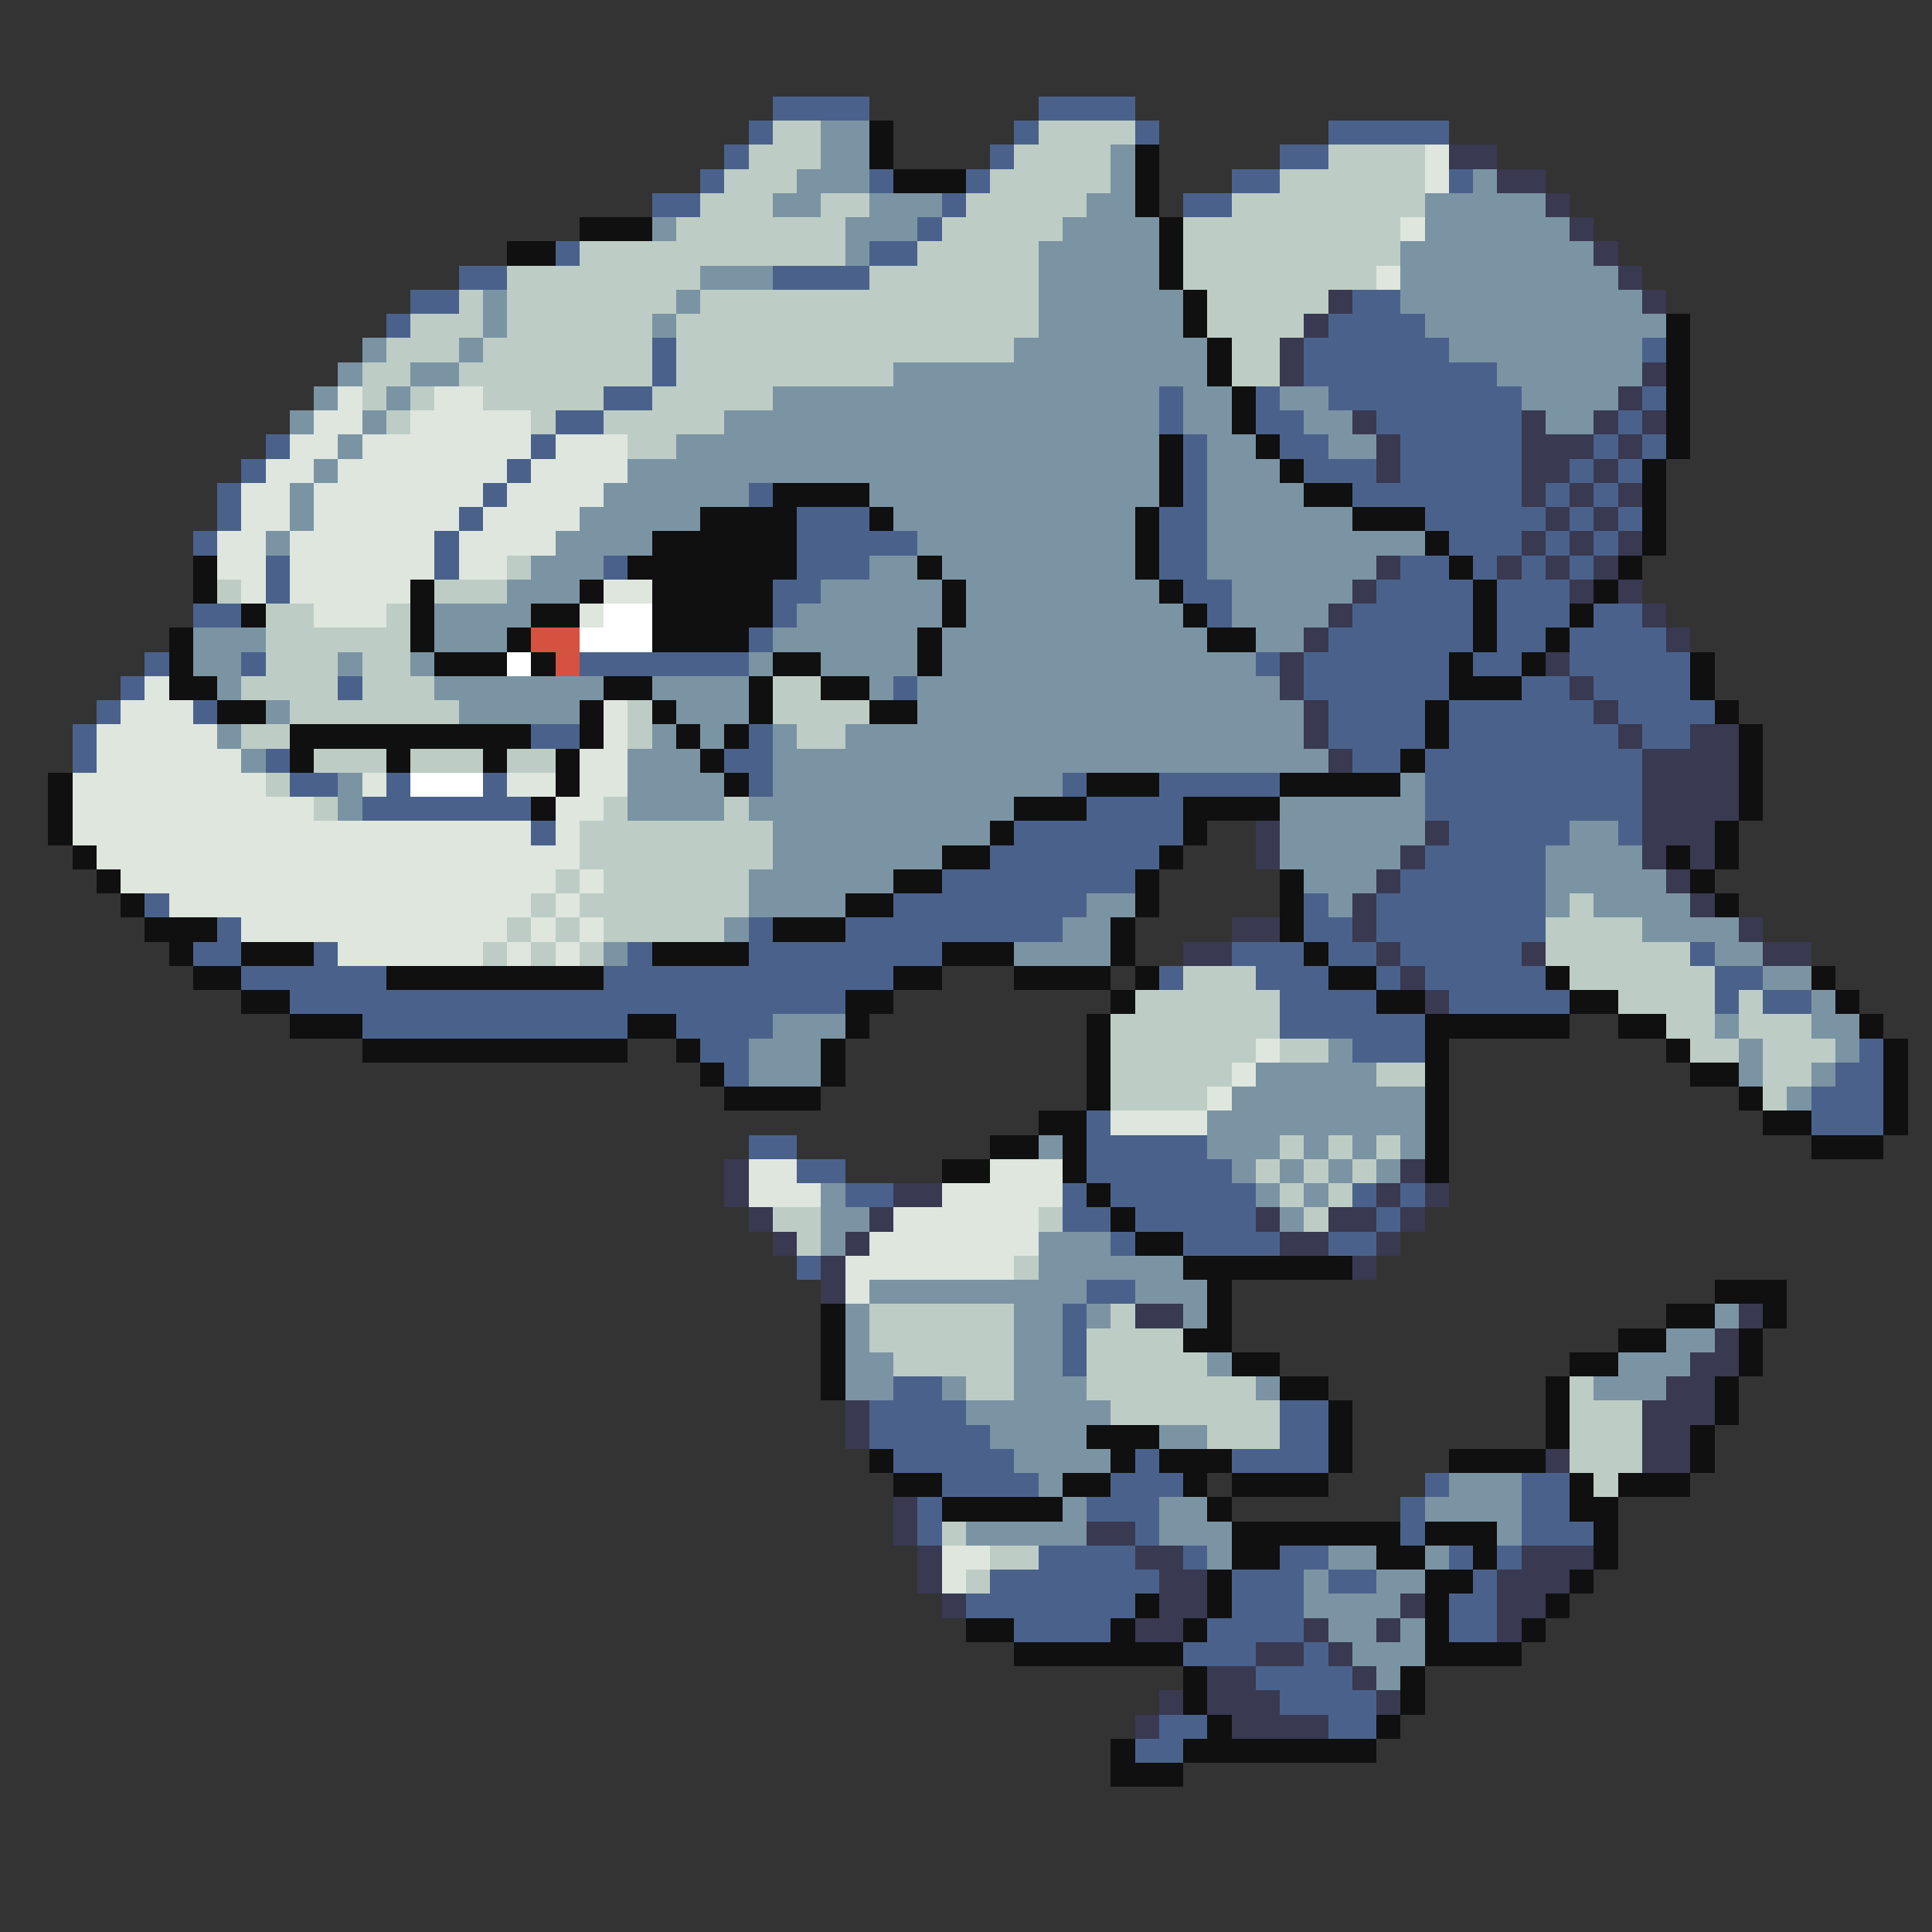 <svg xmlns="http://www.w3.org/2000/svg" viewBox="0 -0.5 80 80" shape-rendering="crispEdges">
<rect x="0" y="-0.5" width="80" height="80" fill="#333333" stroke="none"/>
<path stroke="#4a628b" d="M32 4h4M43 4h4M31 5h1M42 5h1M47 5h1M55 5h5M30 6h1M41 6h1M53 6h2M29 7h1M36 7h1M40 7h1M51 7h2M60 7h1M27 8h2M39 8h1M49 8h2M38 9h1M23 10h1M36 10h2M19 11h2M32 11h4M17 12h2M56 12h2M16 13h1M55 13h4M27 14h1M54 14h6M68 14h1M27 15h1M54 15h8M25 16h2M48 16h1M52 16h1M55 16h8M68 16h1M23 17h2M48 17h1M52 17h2M57 17h6M67 17h1M11 18h1M22 18h1M49 18h1M53 18h2M58 18h5M66 18h1M68 18h1M10 19h1M21 19h1M49 19h1M54 19h3M58 19h5M65 19h1M67 19h1M9 20h1M20 20h1M31 20h1M49 20h1M56 20h7M64 20h1M66 20h1M9 21h1M19 21h1M33 21h3M48 21h2M59 21h5M65 21h1M67 21h1M8 22h1M18 22h1M33 22h5M48 22h2M60 22h3M64 22h1M66 22h1M11 23h1M18 23h1M25 23h1M33 23h3M48 23h2M58 23h2M61 23h1M63 23h1M65 23h1M11 24h1M32 24h2M49 24h2M57 24h4M62 24h3M8 25h2M32 25h1M50 25h1M56 25h5M62 25h3M66 25h2M31 26h1M55 26h6M62 26h2M65 26h4M6 27h1M10 27h1M24 27h7M52 27h1M54 27h6M61 27h2M65 27h5M5 28h1M14 28h1M37 28h1M54 28h6M63 28h2M66 28h4M4 29h1M8 29h1M55 29h4M60 29h6M67 29h4M3 30h1M22 30h2M31 30h1M55 30h4M60 30h7M68 30h2M3 31h1M11 31h1M30 31h2M56 31h2M59 31h9M12 32h2M16 32h1M20 32h1M31 32h1M44 32h1M48 32h5M59 32h9M15 33h7M45 33h4M59 33h9M22 34h1M42 34h7M60 34h5M67 34h1M41 35h7M59 35h5M39 36h8M58 36h6M6 37h1M37 37h8M54 37h1M57 37h7M9 38h1M31 38h1M35 38h9M54 38h2M57 38h7M8 39h2M13 39h1M26 39h1M31 39h8M51 39h3M55 39h2M58 39h5M70 39h1M10 40h6M25 40h12M48 40h1M52 40h3M57 40h1M59 40h5M71 40h2M12 41h23M53 41h4M60 41h5M71 41h1M73 41h2M15 42h11M28 42h4M53 42h6M29 43h2M56 43h3M77 43h1M30 44h1M76 44h2M75 45h3M45 46h1M75 46h3M31 47h2M45 47h5M33 48h2M45 48h6M35 49h2M44 49h1M46 49h6M56 49h1M58 49h1M44 50h2M47 50h5M57 50h1M46 51h1M49 51h4M55 51h2M33 52h1M45 53h2M44 54h1M44 55h1M44 56h1M37 57h2M36 58h4M53 58h2M36 59h5M53 59h2M37 60h5M47 60h1M51 60h4M39 61h4M46 61h3M59 61h1M63 61h2M38 62h1M45 62h3M58 62h1M63 62h2M38 63h1M47 63h1M58 63h1M63 63h3M43 64h4M49 64h1M53 64h2M60 64h1M62 64h1M41 65h7M51 65h3M55 65h2M61 65h1M40 66h7M51 66h3M60 66h2M42 67h4M50 67h4M60 67h2M49 68h3M54 68h1M52 69h4M53 70h4M48 71h2M55 71h2M47 72h2" />
<path stroke="#bdcdc5" d="M32 5h2M43 5h4M31 6h3M42 6h4M55 6h4M30 7h3M41 7h5M53 7h6M29 8h3M34 8h2M40 8h5M51 8h8M28 9h7M39 9h5M49 9h9M24 10h11M38 10h5M49 10h9M21 11h8M36 11h7M49 11h8M19 12h1M21 12h7M29 12h14M50 12h5M17 13h3M21 13h6M28 13h15M50 13h4M16 14h3M20 14h7M28 14h14M51 14h2M15 15h2M19 15h8M28 15h9M51 15h2M15 16h1M17 16h1M20 16h5M27 16h5M16 17h1M22 17h1M25 17h5M26 18h2M21 23h1M9 24h1M18 24h3M11 25h2M16 25h1M11 26h6M11 27h3M15 27h2M10 28h4M15 28h3M32 28h2M12 29h7M26 29h1M32 29h4M10 30h2M26 30h1M33 30h2M13 31h3M17 31h3M21 31h2M11 32h1M13 33h1M25 33h1M30 33h1M24 34h8M24 35h8M23 36h1M25 36h6M22 37h1M24 37h7M65 37h1M21 38h1M23 38h1M25 38h5M64 38h4M20 39h1M22 39h1M24 39h1M64 39h6M49 40h3M65 40h6M47 41h6M67 41h4M72 41h1M46 42h7M69 42h2M72 42h3M46 43h6M53 43h2M70 43h2M73 43h3M46 44h5M57 44h2M73 44h2M46 45h4M73 45h1M53 47h1M55 47h1M57 47h1M52 48h1M54 48h1M56 48h1M53 49h1M55 49h1M32 50h2M43 50h1M54 50h1M33 51h1M42 52h1M36 54h6M46 54h1M36 55h6M45 55h4M37 56h5M45 56h5M40 57h2M45 57h7M65 57h1M46 58h7M65 58h3M50 59h3M65 59h3M65 60h3M66 61h1M39 63h1M41 64h2M40 65h1" />
<path stroke="#7b94a4" d="M34 5h2M34 6h2M46 6h1M33 7h3M46 7h1M61 7h1M32 8h2M36 8h3M45 8h2M59 8h5M27 9h1M35 9h3M44 9h4M59 9h6M35 10h1M43 10h5M58 10h8M29 11h3M43 11h5M58 11h9M20 12h1M28 12h1M43 12h6M58 12h10M20 13h1M27 13h1M43 13h6M59 13h10M15 14h1M19 14h1M42 14h8M60 14h8M14 15h1M17 15h2M37 15h13M62 15h6M13 16h1M16 16h1M32 16h16M49 16h2M53 16h2M63 16h4M12 17h1M15 17h1M30 17h18M49 17h2M54 17h2M64 17h2M14 18h1M28 18h20M50 18h2M55 18h2M13 19h1M26 19h22M50 19h3M12 20h1M25 20h6M36 20h12M50 20h4M12 21h1M24 21h5M37 21h10M50 21h6M11 22h1M23 22h4M38 22h9M50 22h9M22 23h3M36 23h2M39 23h8M50 23h7M21 24h3M34 24h5M40 24h8M51 24h5M18 25h4M33 25h6M40 25h9M51 25h4M8 26h3M18 26h3M32 26h6M39 26h11M52 26h2M8 27h2M14 27h1M17 27h1M31 27h1M34 27h4M39 27h13M9 28h1M18 28h7M27 28h4M36 28h1M38 28h15M11 29h1M19 29h5M28 29h3M38 29h16M9 30h1M27 30h1M29 30h1M32 30h1M35 30h19M10 31h1M26 31h3M32 31h23M14 32h1M26 32h4M32 32h12M58 32h1M14 33h1M26 33h4M31 33h11M53 33h6M32 34h9M53 34h6M65 34h2M32 35h7M53 35h5M64 35h4M31 36h6M54 36h3M64 36h5M31 37h4M45 37h2M55 37h1M64 37h1M66 37h4M30 38h1M44 38h2M68 38h4M25 39h1M42 39h4M71 39h2M73 40h2M75 41h1M32 42h3M71 42h1M75 42h2M31 43h3M55 43h1M72 43h1M76 43h1M31 44h3M52 44h5M72 44h1M75 44h1M51 45h8M74 45h1M50 46h9M43 47h1M50 47h3M54 47h1M56 47h1M58 47h1M51 48h1M53 48h1M55 48h1M57 48h1M34 49h1M52 49h1M54 49h1M34 50h2M53 50h1M34 51h1M43 51h3M43 52h6M36 53h9M47 53h3M35 54h1M42 54h2M45 54h1M49 54h1M71 54h1M35 55h1M42 55h2M69 55h2M35 56h2M42 56h2M50 56h1M67 56h3M35 57h2M39 57h1M42 57h3M52 57h1M66 57h3M40 58h6M41 59h4M48 59h2M42 60h4M43 61h1M60 61h3M44 62h1M48 62h2M59 62h4M40 63h5M48 63h3M62 63h1M50 64h1M55 64h2M59 64h1M54 65h1M57 65h2M54 66h4M55 67h2M58 67h1M56 68h3M57 69h1" />
<path stroke="#101010" d="M36 5h1M36 6h1M47 6h1M37 7h3M47 7h1M47 8h1M24 9h3M48 9h1M21 10h2M48 10h1M48 11h1M49 12h1M49 13h1M69 13h1M50 14h1M69 14h1M50 15h1M69 15h1M51 16h1M69 16h1M51 17h1M69 17h1M48 18h1M52 18h1M69 18h1M48 19h1M53 19h1M68 19h1M32 20h4M48 20h1M54 20h2M68 20h1M29 21h4M36 21h1M47 21h1M56 21h3M68 21h1M27 22h6M47 22h1M59 22h1M68 22h1M8 23h1M26 23h7M38 23h1M47 23h1M60 23h1M67 23h1M8 24h1M17 24h1M24 24h1M27 24h5M39 24h1M48 24h1M61 24h1M66 24h1M10 25h1M17 25h1M22 25h2M27 25h5M39 25h1M49 25h1M61 25h1M65 25h1M7 26h1M17 26h1M21 26h1M27 26h4M38 26h1M50 26h2M61 26h1M64 26h1M7 27h1M18 27h3M22 27h1M32 27h2M38 27h1M60 27h1M63 27h1M70 27h1M7 28h2M25 28h2M31 28h1M34 28h2M60 28h3M70 28h1M9 29h2M24 29h1M27 29h1M31 29h1M36 29h2M59 29h1M71 29h1M12 30h10M24 30h1M28 30h1M30 30h1M59 30h1M72 30h1M12 31h1M16 31h1M20 31h1M23 31h1M29 31h1M58 31h1M72 31h1M2 32h1M23 32h1M30 32h1M45 32h3M53 32h5M72 32h1M2 33h1M22 33h1M42 33h3M49 33h4M72 33h1M2 34h1M41 34h1M49 34h1M71 34h1M3 35h1M39 35h2M48 35h1M69 35h1M71 35h1M4 36h1M37 36h2M47 36h1M53 36h1M70 36h1M5 37h1M35 37h2M47 37h1M53 37h1M71 37h1M6 38h3M32 38h3M46 38h1M53 38h1M7 39h1M10 39h3M27 39h4M39 39h3M46 39h1M54 39h1M8 40h2M16 40h9M37 40h2M42 40h4M47 40h1M55 40h2M64 40h1M75 40h1M10 41h2M35 41h2M46 41h1M57 41h2M65 41h2M76 41h1M12 42h3M26 42h2M35 42h1M45 42h1M59 42h6M67 42h2M77 42h1M15 43h11M28 43h1M34 43h1M45 43h1M59 43h1M69 43h1M78 43h1M29 44h1M34 44h1M45 44h1M59 44h1M70 44h2M78 44h1M30 45h4M45 45h1M59 45h1M72 45h1M78 45h1M43 46h2M59 46h1M73 46h2M78 46h1M41 47h2M44 47h1M59 47h1M75 47h3M39 48h2M44 48h1M59 48h1M45 49h1M46 50h1M47 51h2M49 52h7M50 53h1M71 53h3M34 54h1M50 54h1M69 54h2M73 54h1M34 55h1M49 55h2M67 55h2M72 55h1M34 56h1M51 56h2M65 56h2M72 56h1M34 57h1M53 57h2M64 57h1M71 57h1M55 58h1M64 58h1M71 58h1M45 59h3M55 59h1M64 59h1M70 59h1M36 60h1M46 60h1M48 60h3M55 60h1M60 60h4M70 60h1M37 61h2M44 61h2M49 61h1M51 61h4M65 61h1M67 61h3M39 62h5M50 62h1M65 62h2M51 63h7M59 63h3M66 63h1M51 64h2M57 64h2M61 64h1M66 64h1M50 65h1M59 65h2M65 65h1M47 66h1M50 66h1M59 66h1M64 66h1M40 67h2M46 67h1M49 67h1M59 67h1M63 67h1M42 68h7M59 68h4M49 69h1M58 69h1M49 70h1M58 70h1M50 71h1M57 71h1M46 72h1M49 72h8M46 73h3" />
<path stroke="#dee6de" d="M59 6h1M59 7h1M58 9h1M57 11h1M14 16h1M18 16h2M13 17h2M17 17h5M12 18h2M15 18h7M23 18h3M11 19h2M14 19h7M22 19h4M10 20h2M13 20h7M21 20h4M10 21h2M13 21h6M20 21h4M9 22h2M12 22h6M19 22h4M9 23h2M12 23h6M19 23h2M10 24h1M12 24h5M25 24h2M13 25h3M24 25h1M6 28h1M5 29h3M25 29h1M4 30h5M25 30h1M4 31h6M24 31h2M3 32h8M15 32h1M21 32h2M24 32h2M3 33h10M23 33h2M3 34h19M23 34h1M4 35h20M5 36h18M24 36h1M7 37h15M23 37h1M10 38h11M22 38h1M24 38h1M14 39h6M21 39h1M23 39h1M52 43h1M51 44h1M50 45h1M46 46h4M31 48h2M41 48h3M31 49h3M39 49h5M37 50h6M36 51h7M35 52h7M35 53h1M39 64h2M39 65h1" />
<path stroke="#393952" d="M60 6h2M62 7h2M64 8h1M65 9h1M66 10h1M67 11h1M55 12h1M68 12h1M54 13h1M53 14h1M53 15h1M68 15h1M67 16h1M56 17h1M63 17h1M66 17h1M68 17h1M57 18h1M63 18h3M67 18h1M57 19h1M63 19h2M66 19h1M63 20h1M65 20h1M67 20h1M64 21h1M66 21h1M63 22h1M65 22h1M67 22h1M57 23h1M62 23h1M64 23h1M66 23h1M56 24h1M65 24h1M67 24h1M55 25h1M68 25h1M54 26h1M69 26h1M53 27h1M64 27h1M53 28h1M65 28h1M54 29h1M66 29h1M54 30h1M67 30h1M70 30h2M55 31h1M68 31h4M68 32h4M68 33h4M52 34h1M59 34h1M68 34h3M52 35h1M58 35h1M68 35h1M70 35h1M57 36h1M69 36h1M56 37h1M70 37h1M51 38h2M56 38h1M72 38h1M49 39h2M57 39h1M63 39h1M73 39h2M58 40h1M59 41h1M30 48h1M58 48h1M30 49h1M37 49h2M57 49h1M59 49h1M31 50h1M36 50h1M52 50h1M55 50h2M58 50h1M32 51h1M35 51h1M53 51h2M57 51h1M34 52h1M56 52h1M34 53h1M47 54h2M72 54h1M71 55h1M70 56h2M69 57h2M35 58h1M68 58h3M35 59h1M68 59h2M64 60h1M68 60h2M37 62h1M37 63h1M45 63h2M38 64h1M47 64h2M63 64h3M38 65h1M48 65h2M62 65h3M39 66h1M48 66h2M58 66h1M62 66h2M47 67h2M54 67h1M57 67h1M62 67h1M52 68h2M55 68h1M50 69h2M56 69h1M48 70h1M50 70h3M57 70h1M47 71h1M51 71h4" />
<path stroke="#ffffff" d="M25 25h2M24 26h3M21 27h1M17 32h3" />
<path stroke="#d55241" d="M22 26h2M23 27h1" />
</svg>